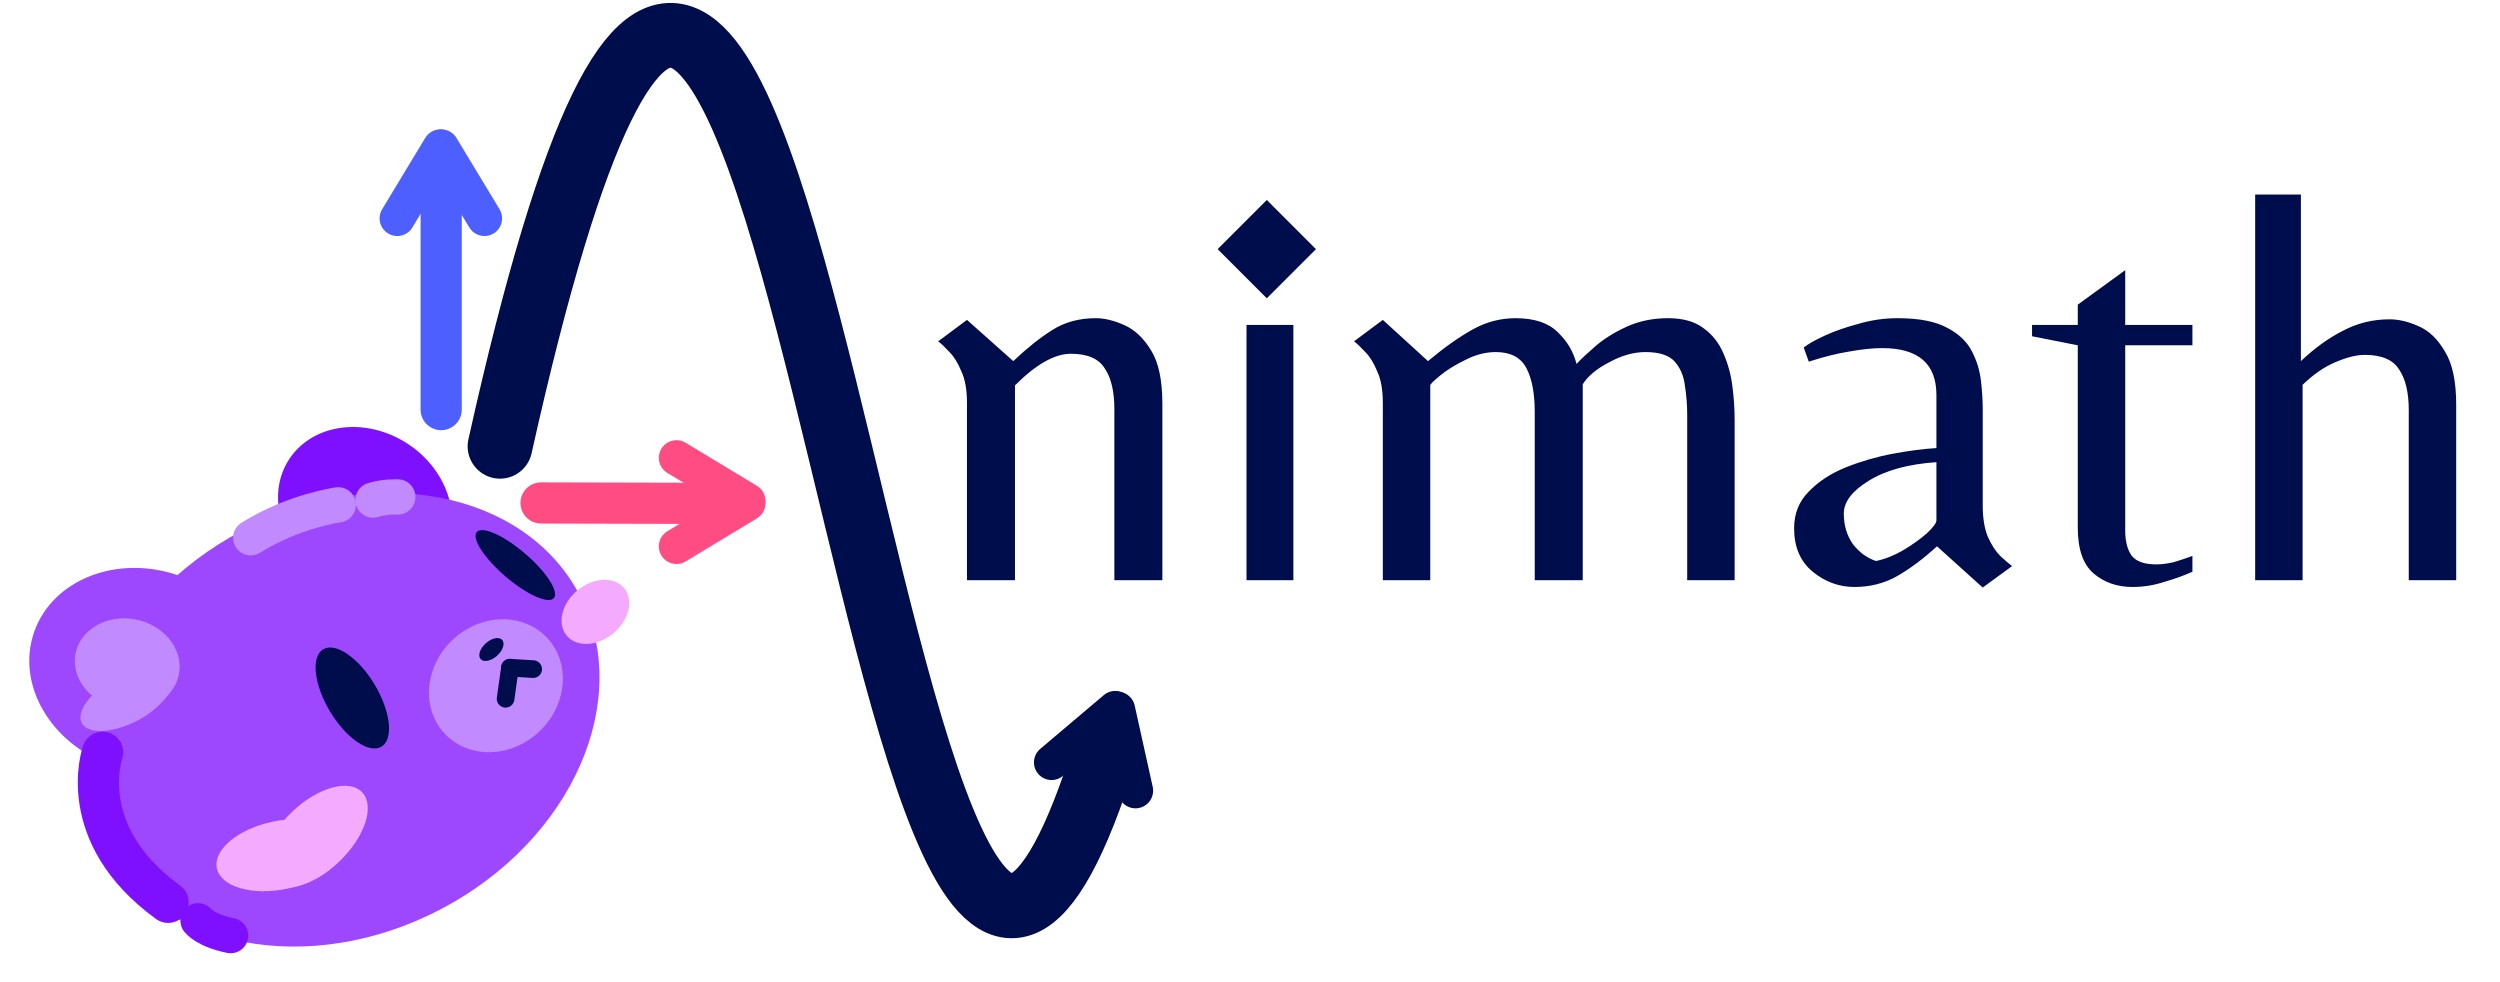 <svg width="425" height="167" viewBox="0 0 425 167" fill="none" xmlns="http://www.w3.org/2000/svg">
<g clip-path="url(#clip0_2370_2)">
<path d="M164.386 98.635V68.492C164.386 66.251 164.066 64.46 163.426 63.115C162.85 61.708 162.178 60.62 161.41 59.852C160.642 59.02 160.002 58.411 159.49 58.028L164.386 54.38L172.258 61.388C174.626 59.148 176.834 57.388 178.882 56.108C180.994 54.764 183.458 54.092 186.274 54.092C187.746 54.092 189.346 54.475 191.074 55.243C192.866 56.011 194.402 57.452 195.682 59.563C196.962 61.611 197.602 64.62 197.602 68.588V98.635H189.442V69.547C189.442 66.54 188.898 64.236 187.81 62.636C186.786 60.971 184.866 60.139 182.05 60.139C179.298 60.139 176.13 61.931 172.546 65.516V98.635H164.386ZM211.906 98.635V55.243H219.874V98.635H211.906ZM215.842 46.7C214.434 46.7 213.25 46.188 212.29 45.163C211.394 44.139 210.946 42.987 210.946 41.708C210.946 40.3 211.394 39.115 212.29 38.156C213.25 37.196 214.434 36.715 215.842 36.715C217.186 36.715 218.338 37.196 219.298 38.156C220.322 39.115 220.834 40.3 220.834 41.708C220.834 42.987 220.322 44.139 219.298 45.163C218.338 46.188 217.186 46.7 215.842 46.7ZM235.08 98.635V68.492C235.08 66.251 234.76 64.46 234.12 63.115C233.544 61.708 232.872 60.62 232.104 59.852C231.336 59.02 230.696 58.411 230.184 58.028L235.08 54.38L242.76 61.388C245.512 59.084 248.04 57.291 250.344 56.011C252.648 54.731 255.08 54.092 257.64 54.092C260.84 54.092 263.24 54.892 264.84 56.492C266.44 58.028 267.496 59.819 268.008 61.867C268.712 61.099 269.768 60.108 271.176 58.892C272.648 57.611 274.44 56.492 276.552 55.532C278.664 54.572 281 54.092 283.56 54.092C286.056 54.092 288.04 54.636 289.512 55.724C291.048 56.812 292.2 58.252 292.968 60.044C293.736 61.772 294.248 63.627 294.504 65.612C294.76 67.596 294.888 69.484 294.888 71.275V98.635H286.824V70.507C286.824 68.844 286.696 67.212 286.44 65.612C286.248 63.947 285.672 62.572 284.712 61.483C283.752 60.395 282.088 59.852 279.72 59.852C277.736 59.852 275.688 60.428 273.576 61.58C271.464 62.667 269.96 63.916 269.064 65.323V98.635H260.904V70.028C260.904 66.828 260.424 64.332 259.464 62.539C258.504 60.748 256.776 59.852 254.28 59.852C252.552 59.852 250.824 60.3 249.096 61.196C247.368 62.028 245.928 62.923 244.776 63.883C243.688 64.779 243.144 65.323 243.144 65.516V98.635H235.08ZM337.063 99.883L329.287 92.876C326.983 94.987 324.711 96.683 322.471 97.963C320.295 99.18 317.895 99.787 315.271 99.787C312.647 99.787 310.279 98.924 308.167 97.195C306.055 95.468 304.999 93.004 304.999 89.803C304.999 87.308 305.831 85.228 307.495 83.564C309.159 81.835 311.271 80.46 313.831 79.436C316.391 78.412 319.047 77.644 321.799 77.132C324.551 76.62 327.015 76.299 329.191 76.171V67.147C329.191 61.836 326.119 59.179 319.975 59.179C318.375 59.179 316.519 59.371 314.407 59.755C312.359 60.075 310.055 60.651 307.495 61.483L306.631 59.084C307.335 58.508 308.519 57.836 310.183 57.068C311.847 56.3 313.767 55.627 315.943 55.051C318.119 54.411 320.327 54.092 322.567 54.092C326.215 54.092 329.031 54.636 331.015 55.724C332.999 56.748 334.407 58.092 335.239 59.755C336.071 61.355 336.583 63.051 336.775 64.844C336.967 66.572 337.063 68.139 337.063 69.547V85.868C337.063 88.043 337.351 89.835 337.927 91.243C338.567 92.651 339.271 93.74 340.039 94.507C340.871 95.275 341.543 95.852 342.055 96.236L337.063 99.883ZM318.919 95.371C320.455 95.052 321.991 94.444 323.527 93.547C325.127 92.588 326.471 91.627 327.559 90.668C328.647 89.644 329.191 88.907 329.191 88.46V78.572C324.391 78.891 320.551 79.948 317.671 81.74C314.855 83.468 313.447 85.323 313.447 87.308C313.447 89.291 313.959 91.019 314.983 92.492C316.071 93.9 317.383 94.859 318.919 95.371ZM362.535 99.787C359.911 99.787 357.703 99.019 355.911 97.484C354.119 95.948 353.223 93.356 353.223 89.707V58.7L345.447 57.163V55.243H353.223V51.788L361.287 45.931V55.243H372.711V58.7H361.287V90.188C361.287 91.98 361.639 93.388 362.343 94.412C363.111 95.436 364.519 95.948 366.567 95.948C367.463 95.948 368.455 95.82 369.543 95.564C370.631 95.243 371.687 94.891 372.711 94.507V97.195C371.303 97.835 369.703 98.412 367.911 98.924C366.183 99.499 364.391 99.787 362.535 99.787ZM383.377 98.635V33.068H391.153V61.388C393.521 59.148 395.921 57.419 398.353 56.203C400.785 54.923 403.409 54.283 406.225 54.283C407.761 54.283 409.393 54.667 411.121 55.435C412.913 56.203 414.417 57.644 415.633 59.755C416.913 61.803 417.553 64.811 417.553 68.779V98.635H409.489V69.74C409.489 66.731 408.945 64.427 407.857 62.828C406.833 61.163 404.881 60.331 402.001 60.331C400.593 60.331 398.929 60.748 397.009 61.58C395.153 62.347 393.297 63.627 391.441 65.419V98.635H383.377Z" fill="#000D4D"/>
<ellipse cx="15.397" cy="13.213" rx="15.397" ry="13.213" transform="matrix(0.857 0.515 -0.505 0.863 55.531 67.148)" fill="#7F10FF"/>
<ellipse cx="58.103" cy="122.362" rx="45.654" ry="36.339" transform="rotate(-27.772 58.103 122.362)" fill="#9D47FF"/>
<ellipse cx="20.024" cy="17.124" rx="20.024" ry="17.124" transform="matrix(0.958 0.288 -0.275 0.962 10.261 91.763)" fill="#9D47FF"/>
<ellipse cx="8.966" cy="7.692" rx="8.966" ry="7.692" transform="matrix(0.985 0.171 -0.158 0.987 14.012 103.736)" fill="#C18AFF"/>
<path d="M29.644 114.526C31.504 114.672 28.046 120.012 23.7 122.334C19.354 124.656 14.97 124.925 13.906 122.934C12.843 120.944 15.505 117.448 19.85 115.126C24.196 112.804 27.784 114.379 29.644 114.526Z" fill="#C18AFF"/>
<ellipse cx="10.943" cy="5.827" rx="10.943" ry="5.827" transform="matrix(0.724 -0.69 0.685 0.729 41.738 145.553)" fill="#F4ABFF"/>
<ellipse cx="6.337" cy="4.758" rx="6.337" ry="4.758" transform="matrix(0.776 -0.631 0.627 0.779 93.314 104.308)" fill="#F4ABFF"/>
<ellipse cx="9.642" cy="4.428" rx="9.642" ry="4.428" transform="matrix(-0.514 -0.858 0.857 -0.515 61.051 129.211)" fill="#000D4D"/>
<ellipse cx="8.627" cy="2.56" rx="8.627" ry="2.56" transform="matrix(-0.76 -0.65 0.643 -0.766 92.514 103.628)" fill="#000D4D"/>
<ellipse cx="10.943" cy="5.827" rx="10.943" ry="5.827" transform="matrix(-0.978 0.206 0.213 0.977 57.035 137.435)" fill="#F4ABFF"/>
<ellipse cx="11.917" cy="10.732" rx="11.917" ry="10.732" transform="matrix(-0.75 0.662 0.657 0.754 86.192 100.595)" fill="#C18AFF"/>
<ellipse cx="2.451" cy="1.425" rx="2.451" ry="1.425" transform="matrix(0.749 -0.663 0.658 0.753 80.769 110.967)" fill="#000D4D"/>
<path d="M17.443 127.891C17.443 127.891 12.5 141.73 28.582 153.397" stroke="#7F10FF" stroke-width="7" stroke-linecap="round"/>
<path d="M33.675 156.536C33.675 156.536 34.933 158.198 39.203 159.049" stroke="#7F10FF" stroke-width="6" stroke-linecap="round"/>
<path d="M57.505 85.823C57.505 85.823 49.931 86.841 42.625 91.422" stroke="#C18AFF" stroke-width="6" stroke-linecap="round"/>
<path d="M67.628 84.484C67.628 84.484 65.458 84.369 63.416 85.008" stroke="#C18AFF" stroke-width="6" stroke-linecap="round"/>
<path d="M86.692 113.505L85.948 118.794" stroke="#000D4D" stroke-width="3" stroke-linecap="round"/>
<path d="M86.692 113.505L90.642 113.749" stroke="#000D4D" stroke-width="3" stroke-linecap="round"/>
<path d="M75 31V69.632" stroke="#4D5FFF" stroke-width="7" stroke-linecap="round"/>
<path d="M115 92.881L127.125 85.559" stroke="#FF4C82" stroke-width="6" stroke-linecap="round"/>
<path d="M115 77.832L127.125 85.155" stroke="#FF4C82" stroke-width="6" stroke-linecap="round"/>
<path d="M82.355 37.124L75.032 25" stroke="#4D5FFF" stroke-width="6" stroke-linecap="round"/>
<path d="M67.532 37.124L74.855 25" stroke="#4D5FFF" stroke-width="6" stroke-linecap="round"/>
<path d="M193.032 134.415L189.967 120.586" stroke="#000D4D" stroke-width="6" stroke-linecap="round"/>
<path d="M178.771 129.606L189.585 120.457" stroke="#000D4D" stroke-width="6" stroke-linecap="round"/>
<path d="M120.984 85.575L91.978 85.5" stroke="#FF4C82" stroke-width="7" stroke-linecap="round"/>
<path d="M85 75.872C135.558 -151.016 147.177 258.76 188 127.398" stroke="#000D4D" stroke-width="11" stroke-linecap="round"/>
<rect x="207" y="42.356" width="11.817" height="11.817" transform="rotate(-45 207 42.356)" fill="#000D4D"/>
</g>
<defs>
<clipPath id="clip0_2370_2">
<rect width="425" height="167" fill="white"/>
</clipPath>
</defs>
</svg>
